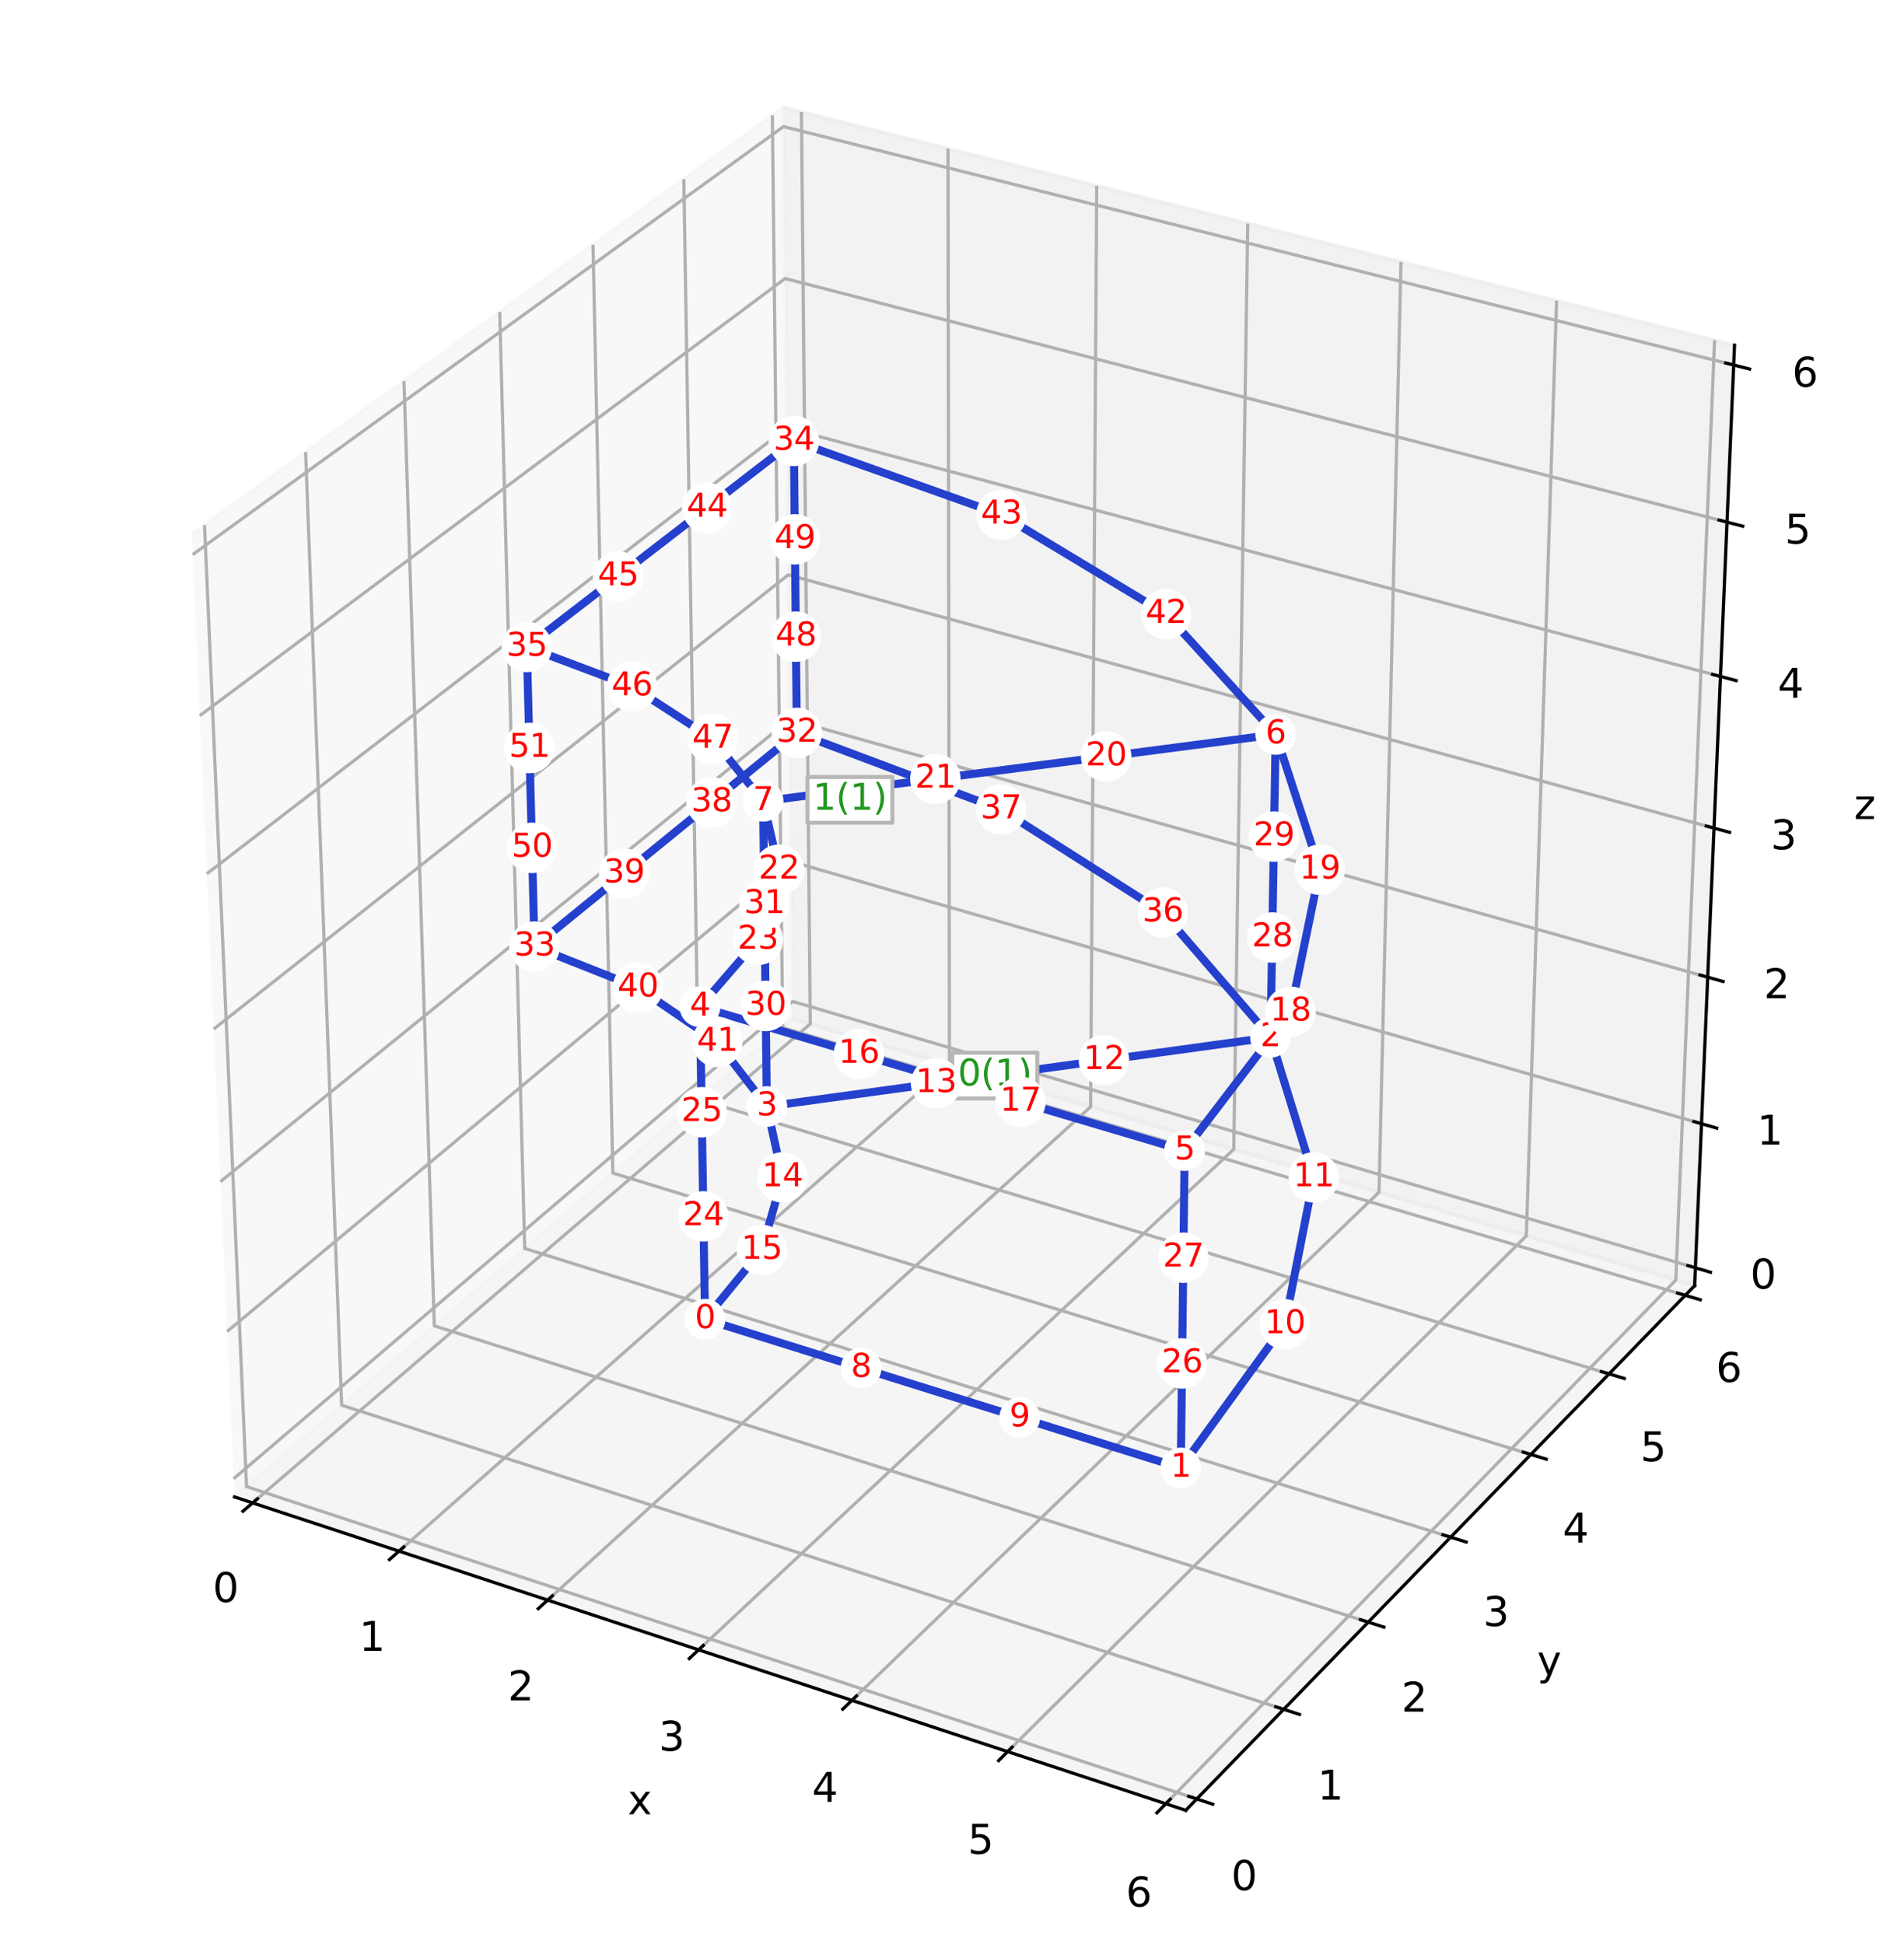 <?xml version="1.0" encoding="utf-8" standalone="no"?>
<!DOCTYPE svg PUBLIC "-//W3C//DTD SVG 1.1//EN"
  "http://www.w3.org/Graphics/SVG/1.1/DTD/svg11.dtd">
<svg xmlns:xlink="http://www.w3.org/1999/xlink" width="474.68pt" height="484.681pt" viewBox="0 0 474.68 484.681" xmlns="http://www.w3.org/2000/svg" version="1.1">
 <defs>
  <style type="text/css">*{stroke-linejoin: round; stroke-linecap: butt}</style>
 </defs>
 <g id="figure_1">
  <g id="patch_1">
   <path d="M 0 484.681 
L 474.68 484.681 
L 474.68 0 
L 0 0 
z
" style="fill: #ffffff"/>
  </g>
  <g id="patch_2">
   <path d="M 7.2 467.474 
L 467.474 467.474 
L 467.474 7.2 
L 7.2 7.2 
z
" style="fill: #ffffff"/>
  </g>
  <g id="pane3d_1">
   <g id="patch_3">
    <path d="M 58.453 373.267 
L 197.705 254.043 
L 195.273 26.779 
L 47.791 133.234 
" style="fill: #f2f2f2; opacity: 0.5; stroke: #f2f2f2; stroke-linejoin: miter"/>
   </g>
  </g>
  <g id="pane3d_2">
   <g id="patch_4">
    <path d="M 197.705 254.043 
L 422.482 320.58 
L 432.426 86.075 
L 195.273 26.779 
" style="fill: #e6e6e6; opacity: 0.5; stroke: #e6e6e6; stroke-linejoin: miter"/>
   </g>
  </g>
  <g id="pane3d_3">
   <g id="patch_5">
    <path d="M 58.453 373.267 
L 295.611 451.411 
L 422.482 320.58 
L 197.705 254.043 
" style="fill: #ececec; opacity: 0.5; stroke: #ececec; stroke-linejoin: miter"/>
   </g>
  </g>
  <g id="axis3d_1">
   <g id="line2d_1">
    <path d="M 58.453 373.267 
L 295.611 451.411 
" style="fill: none; stroke: #000000; stroke-width: 0.8; stroke-linecap: square"/>
   </g>
   <g id="text_1">
    <!-- x -->
    <g transform="translate(156.491 452.391)scale(0.1 -0.1)">
     <defs>
      <path id="DejaVuSans-78" d="M 3513 3500 
L 2247 1797 
L 3578 0 
L 2900 0 
L 1881 1375 
L 863 0 
L 184 0 
L 1544 1831 
L 300 3500 
L 978 3500 
L 1906 2253 
L 2834 3500 
L 3513 3500 
z
" transform="scale(0.016)"/>
     </defs>
     <use xlink:href="#DejaVuSans-78"/>
    </g>
   </g>
   <g id="Line3DCollection_1">
    <path d="M 62.977 374.758 
L 202.008 255.317 
L 199.803 27.911 
" style="fill: none; stroke: #b0b0b0; stroke-width: 0.8"/>
    <path d="M 99.476 386.784 
L 236.706 265.588 
L 236.34 37.047 
" style="fill: none; stroke: #b0b0b0; stroke-width: 0.8"/>
    <path d="M 136.536 398.995 
L 271.896 276.005 
L 273.423 46.319 
" style="fill: none; stroke: #b0b0b0; stroke-width: 0.8"/>
    <path d="M 174.168 411.395 
L 307.588 286.57 
L 311.063 55.73 
" style="fill: none; stroke: #b0b0b0; stroke-width: 0.8"/>
    <path d="M 212.386 423.988 
L 343.793 297.287 
L 349.274 65.285 
" style="fill: none; stroke: #b0b0b0; stroke-width: 0.8"/>
    <path d="M 251.205 436.779 
L 380.522 308.159 
L 388.068 74.984 
" style="fill: none; stroke: #b0b0b0; stroke-width: 0.8"/>
    <path d="M 290.637 449.772 
L 417.786 319.19 
L 427.459 84.834 
" style="fill: none; stroke: #b0b0b0; stroke-width: 0.8"/>
   </g>
   <g id="xtick_1">
    <g id="line2d_2">
     <path d="M 64.179 373.725 
L 60.567 376.828 
" style="fill: none; stroke: #000000; stroke-width: 0.8; stroke-linecap: square"/>
    </g>
    <g id="text_2">
     <!-- 0 -->
     <g transform="translate(53.044 399.471)scale(0.1 -0.1)">
      <defs>
       <path id="DejaVuSans-30" d="M 2034 4250 
Q 1547 4250 1301 3770 
Q 1056 3291 1056 2328 
Q 1056 1369 1301 889 
Q 1547 409 2034 409 
Q 2525 409 2770 889 
Q 3016 1369 3016 2328 
Q 3016 3291 2770 3770 
Q 2525 4250 2034 4250 
z
M 2034 4750 
Q 2819 4750 3233 4129 
Q 3647 3509 3647 2328 
Q 3647 1150 3233 529 
Q 2819 -91 2034 -91 
Q 1250 -91 836 529 
Q 422 1150 422 2328 
Q 422 3509 836 4129 
Q 1250 4750 2034 4750 
z
" transform="scale(0.016)"/>
      </defs>
      <use xlink:href="#DejaVuSans-30"/>
     </g>
    </g>
   </g>
   <g id="xtick_2">
    <g id="line2d_3">
     <path d="M 100.664 385.736 
L 97.097 388.886 
" style="fill: none; stroke: #000000; stroke-width: 0.8; stroke-linecap: square"/>
    </g>
    <g id="text_3">
     <!-- 1 -->
     <g transform="translate(89.54 411.644)scale(0.1 -0.1)">
      <defs>
       <path id="DejaVuSans-31" d="M 794 531 
L 1825 531 
L 1825 4091 
L 703 3866 
L 703 4441 
L 1819 4666 
L 2450 4666 
L 2450 531 
L 3481 531 
L 3481 0 
L 794 0 
L 794 531 
z
" transform="scale(0.016)"/>
      </defs>
      <use xlink:href="#DejaVuSans-31"/>
     </g>
    </g>
   </g>
   <g id="xtick_3">
    <g id="line2d_4">
     <path d="M 137.708 397.93 
L 134.187 401.129 
" style="fill: none; stroke: #000000; stroke-width: 0.8; stroke-linecap: square"/>
    </g>
    <g id="text_4">
     <!-- 2 -->
     <g transform="translate(126.597 424.004)scale(0.1 -0.1)">
      <defs>
       <path id="DejaVuSans-32" d="M 1228 531 
L 3431 531 
L 3431 0 
L 469 0 
L 469 531 
Q 828 903 1448 1529 
Q 2069 2156 2228 2338 
Q 2531 2678 2651 2914 
Q 2772 3150 2772 3378 
Q 2772 3750 2511 3984 
Q 2250 4219 1831 4219 
Q 1534 4219 1204 4116 
Q 875 4013 500 3803 
L 500 4441 
Q 881 4594 1212 4672 
Q 1544 4750 1819 4750 
Q 2544 4750 2975 4387 
Q 3406 4025 3406 3419 
Q 3406 3131 3298 2873 
Q 3191 2616 2906 2266 
Q 2828 2175 2409 1742 
Q 1991 1309 1228 531 
z
" transform="scale(0.016)"/>
      </defs>
      <use xlink:href="#DejaVuSans-32"/>
     </g>
    </g>
   </g>
   <g id="xtick_4">
    <g id="line2d_5">
     <path d="M 175.324 410.314 
L 171.851 413.562 
" style="fill: none; stroke: #000000; stroke-width: 0.8; stroke-linecap: square"/>
    </g>
    <g id="text_5">
     <!-- 3 -->
     <g transform="translate(164.227 436.555)scale(0.1 -0.1)">
      <defs>
       <path id="DejaVuSans-33" d="M 2597 2516 
Q 3050 2419 3304 2112 
Q 3559 1806 3559 1356 
Q 3559 666 3084 287 
Q 2609 -91 1734 -91 
Q 1441 -91 1130 -33 
Q 819 25 488 141 
L 488 750 
Q 750 597 1062 519 
Q 1375 441 1716 441 
Q 2309 441 2620 675 
Q 2931 909 2931 1356 
Q 2931 1769 2642 2001 
Q 2353 2234 1838 2234 
L 1294 2234 
L 1294 2753 
L 1863 2753 
Q 2328 2753 2575 2939 
Q 2822 3125 2822 3475 
Q 2822 3834 2567 4026 
Q 2313 4219 1838 4219 
Q 1578 4219 1281 4162 
Q 984 4106 628 3988 
L 628 4550 
Q 988 4650 1302 4700 
Q 1616 4750 1894 4750 
Q 2613 4750 3031 4423 
Q 3450 4097 3450 3541 
Q 3450 3153 3228 2886 
Q 3006 2619 2597 2516 
z
" transform="scale(0.016)"/>
      </defs>
      <use xlink:href="#DejaVuSans-33"/>
     </g>
    </g>
   </g>
   <g id="xtick_5">
    <g id="line2d_6">
     <path d="M 213.525 422.89 
L 210.103 426.189 
" style="fill: none; stroke: #000000; stroke-width: 0.8; stroke-linecap: square"/>
    </g>
    <g id="text_6">
     <!-- 4 -->
     <g transform="translate(202.445 449.302)scale(0.1 -0.1)">
      <defs>
       <path id="DejaVuSans-34" d="M 2419 4116 
L 825 1625 
L 2419 1625 
L 2419 4116 
z
M 2253 4666 
L 3047 4666 
L 3047 1625 
L 3713 1625 
L 3713 1100 
L 3047 1100 
L 3047 0 
L 2419 0 
L 2419 1100 
L 313 1100 
L 313 1709 
L 2253 4666 
z
" transform="scale(0.016)"/>
      </defs>
      <use xlink:href="#DejaVuSans-34"/>
     </g>
    </g>
   </g>
   <g id="xtick_6">
    <g id="line2d_7">
     <path d="M 252.326 435.663 
L 248.957 439.015 
" style="fill: none; stroke: #000000; stroke-width: 0.8; stroke-linecap: square"/>
    </g>
    <g id="text_7">
     <!-- 5 -->
     <g transform="translate(241.263 462.249)scale(0.1 -0.1)">
      <defs>
       <path id="DejaVuSans-35" d="M 691 4666 
L 3169 4666 
L 3169 4134 
L 1269 4134 
L 1269 2991 
Q 1406 3038 1543 3061 
Q 1681 3084 1819 3084 
Q 2600 3084 3056 2656 
Q 3513 2228 3513 1497 
Q 3513 744 3044 326 
Q 2575 -91 1722 -91 
Q 1428 -91 1123 -41 
Q 819 9 494 109 
L 494 744 
Q 775 591 1075 516 
Q 1375 441 1709 441 
Q 2250 441 2565 725 
Q 2881 1009 2881 1497 
Q 2881 1984 2565 2268 
Q 2250 2553 1709 2553 
Q 1456 2553 1204 2497 
Q 953 2441 691 2322 
L 691 4666 
z
" transform="scale(0.016)"/>
      </defs>
      <use xlink:href="#DejaVuSans-35"/>
     </g>
    </g>
   </g>
   <g id="xtick_7">
    <g id="line2d_8">
     <path d="M 291.741 448.639 
L 288.426 452.043 
" style="fill: none; stroke: #000000; stroke-width: 0.8; stroke-linecap: square"/>
    </g>
    <g id="text_8">
     <!-- 6 -->
     <g transform="translate(280.696 475.402)scale(0.1 -0.1)">
      <defs>
       <path id="DejaVuSans-36" d="M 2113 2584 
Q 1688 2584 1439 2293 
Q 1191 2003 1191 1497 
Q 1191 994 1439 701 
Q 1688 409 2113 409 
Q 2538 409 2786 701 
Q 3034 994 3034 1497 
Q 3034 2003 2786 2293 
Q 2538 2584 2113 2584 
z
M 3366 4563 
L 3366 3988 
Q 3128 4100 2886 4159 
Q 2644 4219 2406 4219 
Q 1781 4219 1451 3797 
Q 1122 3375 1075 2522 
Q 1259 2794 1537 2939 
Q 1816 3084 2150 3084 
Q 2853 3084 3261 2657 
Q 3669 2231 3669 1497 
Q 3669 778 3244 343 
Q 2819 -91 2113 -91 
Q 1303 -91 875 529 
Q 447 1150 447 2328 
Q 447 3434 972 4092 
Q 1497 4750 2381 4750 
Q 2619 4750 2861 4703 
Q 3103 4656 3366 4563 
z
" transform="scale(0.016)"/>
      </defs>
      <use xlink:href="#DejaVuSans-36"/>
     </g>
    </g>
   </g>
  </g>
  <g id="axis3d_2">
   <g id="line2d_9">
    <path d="M 422.482 320.58 
L 295.611 451.411 
" style="fill: none; stroke: #000000; stroke-width: 0.8; stroke-linecap: square"/>
   </g>
   <g id="text_9">
    <!-- y -->
    <g transform="translate(383.217 417.667)scale(0.1 -0.1)">
     <defs>
      <path id="DejaVuSans-79" d="M 2059 -325 
Q 1816 -950 1584 -1140 
Q 1353 -1331 966 -1331 
L 506 -1331 
L 506 -850 
L 844 -850 
Q 1081 -850 1212 -737 
Q 1344 -625 1503 -206 
L 1606 56 
L 191 3500 
L 800 3500 
L 1894 763 
L 2988 3500 
L 3597 3500 
L 2059 -325 
z
" transform="scale(0.016)"/>
     </defs>
     <use xlink:href="#DejaVuSans-79"/>
    </g>
   </g>
   <g id="Line3DCollection_2">
    <path d="M 50.99 130.925 
L 61.461 370.692 
L 298.361 448.574 
" style="fill: none; stroke: #b0b0b0; stroke-width: 0.8"/>
    <path d="M 76.19 112.735 
L 85.173 350.39 
L 320.029 426.23 
" style="fill: none; stroke: #b0b0b0; stroke-width: 0.8"/>
    <path d="M 100.713 95.034 
L 108.283 330.604 
L 341.119 404.482 
" style="fill: none; stroke: #b0b0b0; stroke-width: 0.8"/>
    <path d="M 124.586 77.802 
L 130.811 311.316 
L 361.654 383.306 
" style="fill: none; stroke: #b0b0b0; stroke-width: 0.8"/>
    <path d="M 147.835 61.021 
L 152.781 292.506 
L 381.656 362.68 
" style="fill: none; stroke: #b0b0b0; stroke-width: 0.8"/>
    <path d="M 170.483 44.673 
L 174.213 274.156 
L 401.146 342.582 
" style="fill: none; stroke: #b0b0b0; stroke-width: 0.8"/>
    <path d="M 192.554 28.742 
L 195.126 256.251 
L 420.142 322.994 
" style="fill: none; stroke: #b0b0b0; stroke-width: 0.8"/>
   </g>
   <g id="xtick_8">
    <g id="line2d_10">
     <path d="M 296.373 447.921 
L 302.342 449.883 
" style="fill: none; stroke: #000000; stroke-width: 0.8; stroke-linecap: square"/>
    </g>
    <g id="text_10">
     <!-- 0 -->
     <g transform="translate(306.951 471.289)scale(0.1 -0.1)">
      <use xlink:href="#DejaVuSans-30"/>
     </g>
    </g>
   </g>
   <g id="xtick_9">
    <g id="line2d_11">
     <path d="M 318.059 425.594 
L 323.973 427.504 
" style="fill: none; stroke: #000000; stroke-width: 0.8; stroke-linecap: square"/>
    </g>
    <g id="text_11">
     <!-- 1 -->
     <g transform="translate(328.452 448.749)scale(0.1 -0.1)">
      <use xlink:href="#DejaVuSans-31"/>
     </g>
    </g>
   </g>
   <g id="xtick_10">
    <g id="line2d_12">
     <path d="M 339.167 403.863 
L 345.026 405.722 
" style="fill: none; stroke: #000000; stroke-width: 0.8; stroke-linecap: square"/>
    </g>
    <g id="text_12">
     <!-- 2 -->
     <g transform="translate(349.38 426.81)scale(0.1 -0.1)">
      <use xlink:href="#DejaVuSans-32"/>
     </g>
    </g>
   </g>
   <g id="xtick_11">
    <g id="line2d_13">
     <path d="M 359.721 382.703 
L 365.526 384.514 
" style="fill: none; stroke: #000000; stroke-width: 0.8; stroke-linecap: square"/>
    </g>
    <g id="text_13">
     <!-- 3 -->
     <g transform="translate(369.758 405.447)scale(0.1 -0.1)">
      <use xlink:href="#DejaVuSans-33"/>
     </g>
    </g>
   </g>
   <g id="xtick_12">
    <g id="line2d_14">
     <path d="M 379.74 362.092 
L 385.493 363.856 
" style="fill: none; stroke: #000000; stroke-width: 0.8; stroke-linecap: square"/>
    </g>
    <g id="text_14">
     <!-- 4 -->
     <g transform="translate(389.607 384.639)scale(0.1 -0.1)">
      <use xlink:href="#DejaVuSans-34"/>
     </g>
    </g>
   </g>
   <g id="xtick_13">
    <g id="line2d_15">
     <path d="M 399.247 342.01 
L 404.947 343.729 
" style="fill: none; stroke: #000000; stroke-width: 0.8; stroke-linecap: square"/>
    </g>
    <g id="text_15">
     <!-- 5 -->
     <g transform="translate(408.947 364.365)scale(0.1 -0.1)">
      <use xlink:href="#DejaVuSans-35"/>
     </g>
    </g>
   </g>
   <g id="xtick_14">
    <g id="line2d_16">
     <path d="M 418.26 322.435 
L 423.909 324.111 
" style="fill: none; stroke: #000000; stroke-width: 0.8; stroke-linecap: square"/>
    </g>
    <g id="text_16">
     <!-- 6 -->
     <g transform="translate(427.797 344.603)scale(0.1 -0.1)">
      <use xlink:href="#DejaVuSans-36"/>
     </g>
    </g>
   </g>
  </g>
  <g id="axis3d_3">
   <g id="line2d_17">
    <path d="M 422.482 320.58 
L 432.426 86.075 
" style="fill: none; stroke: #000000; stroke-width: 0.8; stroke-linecap: square"/>
   </g>
   <g id="text_17">
    <!-- z -->
    <g transform="translate(462.232 204.228)scale(0.1 -0.1)">
     <defs>
      <path id="DejaVuSans-7a" d="M 353 3500 
L 3084 3500 
L 3084 2975 
L 922 459 
L 3084 459 
L 3084 0 
L 275 0 
L 275 525 
L 2438 3041 
L 353 3041 
L 353 3500 
z
" transform="scale(0.016)"/>
     </defs>
     <use xlink:href="#DejaVuSans-7a"/>
    </g>
   </g>
   <g id="Line3DCollection_3">
    <path d="M 422.671 316.132 
L 197.658 249.722 
L 58.251 368.723 
" style="fill: none; stroke: #b0b0b0; stroke-width: 0.8"/>
    <path d="M 424.194 280.209 
L 197.285 214.84 
L 56.621 332.01 
" style="fill: none; stroke: #b0b0b0; stroke-width: 0.8"/>
    <path d="M 425.744 243.669 
L 196.906 179.386 
L 54.961 294.645 
" style="fill: none; stroke: #b0b0b0; stroke-width: 0.8"/>
    <path d="M 427.32 206.498 
L 196.52 143.346 
L 53.271 256.61 
" style="fill: none; stroke: #b0b0b0; stroke-width: 0.8"/>
    <path d="M 428.923 168.677 
L 196.128 106.705 
L 51.551 217.888 
" style="fill: none; stroke: #b0b0b0; stroke-width: 0.8"/>
    <path d="M 430.555 130.191 
L 195.73 69.448 
L 49.8 178.46 
" style="fill: none; stroke: #b0b0b0; stroke-width: 0.8"/>
    <path d="M 432.216 91.021 
L 195.325 31.56 
L 48.016 138.305 
" style="fill: none; stroke: #b0b0b0; stroke-width: 0.8"/>
   </g>
   <g id="xtick_15">
    <g id="line2d_18">
     <path d="M 420.789 315.577 
L 426.438 317.244 
" style="fill: none; stroke: #000000; stroke-width: 0.8; stroke-linecap: square"/>
    </g>
    <g id="text_18">
     <!-- 0 -->
     <g transform="translate(436.36 321.296)scale(0.1 -0.1)">
      <use xlink:href="#DejaVuSans-30"/>
     </g>
    </g>
   </g>
   <g id="xtick_16">
    <g id="line2d_19">
     <path d="M 422.296 279.662 
L 427.995 281.304 
" style="fill: none; stroke: #000000; stroke-width: 0.8; stroke-linecap: square"/>
    </g>
    <g id="text_19">
     <!-- 1 -->
     <g transform="translate(438.024 285.41)scale(0.1 -0.1)">
      <use xlink:href="#DejaVuSans-31"/>
     </g>
    </g>
   </g>
   <g id="xtick_17">
    <g id="line2d_20">
     <path d="M 423.829 243.131 
L 429.578 244.746 
" style="fill: none; stroke: #000000; stroke-width: 0.8; stroke-linecap: square"/>
    </g>
    <g id="text_20">
     <!-- 2 -->
     <g transform="translate(439.717 248.909)scale(0.1 -0.1)">
      <use xlink:href="#DejaVuSans-32"/>
     </g>
    </g>
   </g>
   <g id="xtick_18">
    <g id="line2d_21">
     <path d="M 425.387 205.969 
L 431.188 207.556 
" style="fill: none; stroke: #000000; stroke-width: 0.8; stroke-linecap: square"/>
    </g>
    <g id="text_21">
     <!-- 3 -->
     <g transform="translate(441.438 211.778)scale(0.1 -0.1)">
      <use xlink:href="#DejaVuSans-33"/>
     </g>
    </g>
   </g>
   <g id="xtick_19">
    <g id="line2d_22">
     <path d="M 426.974 168.158 
L 432.827 169.716 
" style="fill: none; stroke: #000000; stroke-width: 0.8; stroke-linecap: square"/>
    </g>
    <g id="text_22">
     <!-- 4 -->
     <g transform="translate(443.19 174)scale(0.1 -0.1)">
      <use xlink:href="#DejaVuSans-34"/>
     </g>
    </g>
   </g>
   <g id="xtick_20">
    <g id="line2d_23">
     <path d="M 428.588 129.682 
L 434.494 131.21 
" style="fill: none; stroke: #000000; stroke-width: 0.8; stroke-linecap: square"/>
    </g>
    <g id="text_23">
     <!-- 5 -->
     <g transform="translate(444.973 135.558)scale(0.1 -0.1)">
      <use xlink:href="#DejaVuSans-35"/>
     </g>
    </g>
   </g>
   <g id="xtick_21">
    <g id="line2d_24">
     <path d="M 430.231 90.522 
L 436.192 92.019 
" style="fill: none; stroke: #000000; stroke-width: 0.8; stroke-linecap: square"/>
    </g>
    <g id="text_24">
     <!-- 6 -->
     <g transform="translate(446.787 96.434)scale(0.1 -0.1)">
      <use xlink:href="#DejaVuSans-36"/>
     </g>
    </g>
   </g>
  </g>
  <g id="axes_1">
   <g id="line2d_25">
    <path d="M 294.379 366.033 
L 320.331 330.235 
L 327.524 293.59 
L 316.752 258.654 
" clip-path="url(#p389f39b03d)" style="fill: none; stroke: #2440cd; stroke-width: 2; stroke-linecap: square"/>
   </g>
   <g id="line2d_26">
    <path d="M 295.342 286.908 
L 295.017 313.614 
L 294.696 339.987 
L 294.379 366.033 
" clip-path="url(#p389f39b03d)" style="fill: none; stroke: #2440cd; stroke-width: 2; stroke-linecap: square"/>
   </g>
   <g id="line2d_27">
    <path d="M 198.663 182.751 
L 177.406 200.071 
L 155.611 217.83 
L 133.259 236.043 
" clip-path="url(#p389f39b03d)" style="fill: none; stroke: #2440cd; stroke-width: 2; stroke-linecap: square"/>
   </g>
   <g id="line2d_28">
    <path d="M 133.259 236.043 
L 132.628 211.42 
L 131.99 186.514 
L 131.344 161.32 
" clip-path="url(#p389f39b03d)" style="fill: none; stroke: #2440cd; stroke-width: 2; stroke-linecap: square"/>
   </g>
   <g id="line2d_29">
    <path d="M 316.752 258.654 
L 289.899 227.532 
L 249.549 201.845 
L 198.663 182.751 
" clip-path="url(#p389f39b03d)" style="fill: none; stroke: #2440cd; stroke-width: 2; stroke-linecap: square"/>
   </g>
   <g id="line2d_30">
    <path d="M 131.344 161.32 
L 154.104 143.755 
L 176.287 126.636 
L 197.913 109.946 
" clip-path="url(#p389f39b03d)" style="fill: none; stroke: #2440cd; stroke-width: 2; stroke-linecap: square"/>
   </g>
   <g id="line2d_31">
    <path d="M 316.752 258.654 
L 275.224 264.363 
L 233.372 270.117 
L 191.19 275.916 
" clip-path="url(#p389f39b03d)" style="fill: none; stroke: #2440cd; stroke-width: 2; stroke-linecap: square"/>
   </g>
   <g id="line2d_32">
    <path d="M 318.043 183.137 
L 317.607 208.603 
L 317.177 233.774 
L 316.752 258.654 
" clip-path="url(#p389f39b03d)" style="fill: none; stroke: #2440cd; stroke-width: 2; stroke-linecap: square"/>
   </g>
   <g id="line2d_33">
    <path d="M 197.913 109.946 
L 198.166 134.483 
L 198.416 158.75 
L 198.663 182.751 
" clip-path="url(#p389f39b03d)" style="fill: none; stroke: #2440cd; stroke-width: 2; stroke-linecap: square"/>
   </g>
   <g id="line2d_34">
    <path d="M 318.043 183.137 
L 275.785 188.647 
L 233.191 194.202 
L 190.255 199.801 
" clip-path="url(#p389f39b03d)" style="fill: none; stroke: #2440cd; stroke-width: 2; stroke-linecap: square"/>
   </g>
   <g id="line2d_35">
    <path d="M 191.19 275.916 
L 195.078 293.59 
L 189.925 311.692 
L 175.771 328.957 
" clip-path="url(#p389f39b03d)" style="fill: none; stroke: #2440cd; stroke-width: 2; stroke-linecap: square"/>
   </g>
   <g id="line2d_36">
    <path d="M 175.771 328.957 
L 214.68 341.12 
L 254.211 353.477 
L 294.379 366.033 
" clip-path="url(#p389f39b03d)" style="fill: none; stroke: #2440cd; stroke-width: 2; stroke-linecap: square"/>
   </g>
   <g id="line2d_37">
    <path d="M 191.19 275.916 
L 190.882 250.843 
L 190.571 225.473 
L 190.255 199.801 
" clip-path="url(#p389f39b03d)" style="fill: none; stroke: #2440cd; stroke-width: 2; stroke-linecap: square"/>
   </g>
   <g id="line2d_38">
    <path d="M 295.342 286.908 
L 321.752 252.283 
L 329.041 216.87 
L 318.043 183.137 
" clip-path="url(#p389f39b03d)" style="fill: none; stroke: #2440cd; stroke-width: 2; stroke-linecap: square"/>
   </g>
   <g id="line2d_39">
    <path d="M 318.043 183.137 
L 290.699 153.111 
L 249.65 128.346 
L 197.913 109.946 
" clip-path="url(#p389f39b03d)" style="fill: none; stroke: #2440cd; stroke-width: 2; stroke-linecap: square"/>
   </g>
   <g id="line2d_40">
    <path d="M 175.771 328.957 
L 175.358 303.304 
L 174.94 277.335 
L 174.517 251.047 
" clip-path="url(#p389f39b03d)" style="fill: none; stroke: #2440cd; stroke-width: 2; stroke-linecap: square"/>
   </g>
   <g id="line2d_41">
    <path d="M 131.344 161.32 
L 157.563 171.186 
L 177.683 184.26 
L 190.255 199.801 
" clip-path="url(#p389f39b03d)" style="fill: none; stroke: #2440cd; stroke-width: 2; stroke-linecap: square"/>
   </g>
   <g id="line2d_42">
    <path d="M 133.259 236.043 
L 159.041 246.27 
L 178.826 259.817 
L 191.19 275.916 
" clip-path="url(#p389f39b03d)" style="fill: none; stroke: #2440cd; stroke-width: 2; stroke-linecap: square"/>
   </g>
   <g id="line2d_43">
    <path d="M 174.517 251.047 
L 214.142 262.808 
L 254.411 274.76 
L 295.342 286.908 
" clip-path="url(#p389f39b03d)" style="fill: none; stroke: #2440cd; stroke-width: 2; stroke-linecap: square"/>
   </g>
   <g id="line2d_44">
    <path d="M 190.255 199.801 
L 194.202 216.87 
L 188.945 234.358 
L 174.517 251.047 
" clip-path="url(#p389f39b03d)" style="fill: none; stroke: #2440cd; stroke-width: 2; stroke-linecap: square"/>
   </g>
   <g id="text_25">
    <g id="patch_6">
     <path d="M 237.425 273.903 
L 258.6 273.903 
L 258.6 262.493 
L 237.425 262.493 
z
" style="fill: #ffffff; stroke: #b7b7b7; stroke-linejoin: miter"/>
    </g>
    <!-- 0(1) -->
    <g style="fill: #22971f" transform="translate(238.775 270.682)scale(0.09 -0.09)">
     <defs>
      <path id="DejaVuSans-28" d="M 1984 4856 
Q 1566 4138 1362 3434 
Q 1159 2731 1159 2009 
Q 1159 1288 1364 580 
Q 1569 -128 1984 -844 
L 1484 -844 
Q 1016 -109 783 600 
Q 550 1309 550 2009 
Q 550 2706 781 3412 
Q 1013 4119 1484 4856 
L 1984 4856 
z
" transform="scale(0.016)"/>
      <path id="DejaVuSans-29" d="M 513 4856 
L 1013 4856 
Q 1481 4119 1714 3412 
Q 1947 2706 1947 2009 
Q 1947 1309 1714 600 
Q 1481 -109 1013 -844 
L 513 -844 
Q 928 -128 1133 580 
Q 1338 1288 1338 2009 
Q 1338 2731 1133 3434 
Q 928 4138 513 4856 
z
" transform="scale(0.016)"/>
     </defs>
     <use xlink:href="#DejaVuSans-30"/>
     <use xlink:href="#DejaVuSans-28" x="63.623"/>
     <use xlink:href="#DejaVuSans-31" x="102.637"/>
     <use xlink:href="#DejaVuSans-29" x="166.26"/>
    </g>
   </g>
   <g id="text_26">
    <g id="patch_7">
     <path d="M 201.297 205.146 
L 222.473 205.146 
L 222.473 193.735 
L 201.297 193.735 
z
" style="fill: #ffffff; stroke: #b7b7b7; stroke-linejoin: miter"/>
    </g>
    <!-- 1(1) -->
    <g style="fill: #22971f" transform="translate(202.647 201.924)scale(0.09 -0.09)">
     <use xlink:href="#DejaVuSans-31"/>
     <use xlink:href="#DejaVuSans-28" x="63.623"/>
     <use xlink:href="#DejaVuSans-31" x="102.637"/>
     <use xlink:href="#DejaVuSans-29" x="166.26"/>
    </g>
   </g>
   <g id="text_27">
    <g id="patch_8">
     <path d="M 175.771 334.028 
C 177.116 334.028 178.406 333.494 179.357 332.543 
C 180.308 331.592 180.843 330.302 180.843 328.957 
C 180.843 327.612 180.308 326.322 179.357 325.371 
C 178.406 324.42 177.116 323.886 175.771 323.886 
C 174.426 323.886 173.136 324.42 172.185 325.371 
C 171.234 326.322 170.7 327.612 170.7 328.957 
C 170.7 330.302 171.234 331.592 172.185 332.543 
C 173.136 333.494 174.426 334.028 175.771 334.028 
z
" style="fill: #ffffff"/>
    </g>
    <!-- 0 -->
    <g style="fill: #ff0000" transform="translate(173.226 331.165)scale(0.08 -0.08)">
     <use xlink:href="#DejaVuSans-30"/>
    </g>
   </g>
   <g id="text_28">
    <g id="patch_9">
     <path d="M 294.379 371.105 
C 295.723 371.105 297.014 370.57 297.965 369.619 
C 298.915 368.668 299.45 367.378 299.45 366.033 
C 299.45 364.688 298.915 363.398 297.965 362.447 
C 297.014 361.497 295.723 360.962 294.379 360.962 
C 293.034 360.962 291.744 361.497 290.793 362.447 
C 289.842 363.398 289.307 364.688 289.307 366.033 
C 289.307 367.378 289.842 368.668 290.793 369.619 
C 291.744 370.57 293.034 371.105 294.379 371.105 
z
" style="fill: #ffffff"/>
    </g>
    <!-- 1 -->
    <g style="fill: #ff0000" transform="translate(291.834 368.241)scale(0.08 -0.08)">
     <use xlink:href="#DejaVuSans-31"/>
    </g>
   </g>
   <g id="text_29">
    <g id="patch_10">
     <path d="M 316.752 263.725 
C 318.097 263.725 319.387 263.19 320.338 262.239 
C 321.289 261.289 321.823 259.998 321.823 258.654 
C 321.823 257.309 321.289 256.019 320.338 255.068 
C 319.387 254.117 318.097 253.582 316.752 253.582 
C 315.407 253.582 314.117 254.117 313.166 255.068 
C 312.215 256.019 311.68 257.309 311.68 258.654 
C 311.68 259.998 312.215 261.289 313.166 262.239 
C 314.117 263.19 315.407 263.725 316.752 263.725 
z
" style="fill: #ffffff"/>
    </g>
    <!-- 2 -->
    <g style="fill: #ff0000" transform="translate(314.207 260.861)scale(0.08 -0.08)">
     <use xlink:href="#DejaVuSans-32"/>
    </g>
   </g>
   <g id="text_30">
    <g id="patch_11">
     <path d="M 191.19 280.987 
C 192.535 280.987 193.825 280.453 194.776 279.502 
C 195.727 278.551 196.261 277.261 196.261 275.916 
C 196.261 274.571 195.727 273.281 194.776 272.33 
C 193.825 271.379 192.535 270.845 191.19 270.845 
C 189.845 270.845 188.555 271.379 187.604 272.33 
C 186.653 273.281 186.119 274.571 186.119 275.916 
C 186.119 277.261 186.653 278.551 187.604 279.502 
C 188.555 280.453 189.845 280.987 191.19 280.987 
z
" style="fill: #ffffff"/>
    </g>
    <!-- 3 -->
    <g style="fill: #ff0000" transform="translate(188.645 278.123)scale(0.08 -0.08)">
     <use xlink:href="#DejaVuSans-33"/>
    </g>
   </g>
   <g id="text_31">
    <g id="patch_12">
     <path d="M 174.517 256.118 
C 175.862 256.118 177.152 255.584 178.103 254.633 
C 179.054 253.682 179.589 252.392 179.589 251.047 
C 179.589 249.702 179.054 248.412 178.103 247.461 
C 177.152 246.51 175.862 245.976 174.517 245.976 
C 173.172 245.976 171.882 246.51 170.931 247.461 
C 169.98 248.412 169.446 249.702 169.446 251.047 
C 169.446 252.392 169.98 253.682 170.931 254.633 
C 171.882 255.584 173.172 256.118 174.517 256.118 
z
" style="fill: #ffffff"/>
    </g>
    <!-- 4 -->
    <g style="fill: #ff0000" transform="translate(171.972 253.255)scale(0.08 -0.08)">
     <use xlink:href="#DejaVuSans-34"/>
    </g>
   </g>
   <g id="text_32">
    <g id="patch_13">
     <path d="M 295.342 291.979 
C 296.687 291.979 297.977 291.445 298.928 290.494 
C 299.879 289.543 300.413 288.253 300.413 286.908 
C 300.413 285.563 299.879 284.273 298.928 283.322 
C 297.977 282.371 296.687 281.836 295.342 281.836 
C 293.997 281.836 292.707 282.371 291.756 283.322 
C 290.805 284.273 290.271 285.563 290.271 286.908 
C 290.271 288.253 290.805 289.543 291.756 290.494 
C 292.707 291.445 293.997 291.979 295.342 291.979 
z
" style="fill: #ffffff"/>
    </g>
    <!-- 5 -->
    <g style="fill: #ff0000" transform="translate(292.797 289.115)scale(0.08 -0.08)">
     <use xlink:href="#DejaVuSans-35"/>
    </g>
   </g>
   <g id="text_33">
    <g id="patch_14">
     <path d="M 318.043 188.208 
C 319.388 188.208 320.678 187.673 321.629 186.722 
C 322.58 185.771 323.114 184.481 323.114 183.137 
C 323.114 181.792 322.58 180.502 321.629 179.551 
C 320.678 178.6 319.388 178.065 318.043 178.065 
C 316.698 178.065 315.408 178.6 314.457 179.551 
C 313.506 180.502 312.971 181.792 312.971 183.137 
C 312.971 184.481 313.506 185.771 314.457 186.722 
C 315.408 187.673 316.698 188.208 318.043 188.208 
z
" style="fill: #ffffff"/>
    </g>
    <!-- 6 -->
    <g style="fill: #ff0000" transform="translate(315.498 185.344)scale(0.08 -0.08)">
     <use xlink:href="#DejaVuSans-36"/>
    </g>
   </g>
   <g id="text_34">
    <g id="patch_15">
     <path d="M 190.255 204.872 
C 191.6 204.872 192.89 204.338 193.841 203.387 
C 194.792 202.436 195.327 201.146 195.327 199.801 
C 195.327 198.456 194.792 197.166 193.841 196.215 
C 192.89 195.264 191.6 194.729 190.255 194.729 
C 188.911 194.729 187.62 195.264 186.67 196.215 
C 185.719 197.166 185.184 198.456 185.184 199.801 
C 185.184 201.146 185.719 202.436 186.67 203.387 
C 187.62 204.338 188.911 204.872 190.255 204.872 
z
" style="fill: #ffffff"/>
    </g>
    <!-- 7 -->
    <g style="fill: #ff0000" transform="translate(187.71 202.008)scale(0.08 -0.08)">
     <defs>
      <path id="DejaVuSans-37" d="M 525 4666 
L 3525 4666 
L 3525 4397 
L 1831 0 
L 1172 0 
L 2766 4134 
L 525 4134 
L 525 4666 
z
" transform="scale(0.016)"/>
     </defs>
     <use xlink:href="#DejaVuSans-37"/>
    </g>
   </g>
   <g id="text_35">
    <g id="patch_16">
     <path d="M 214.68 346.191 
C 216.025 346.191 217.315 345.657 218.266 344.706 
C 219.217 343.755 219.751 342.465 219.751 341.12 
C 219.751 339.775 219.217 338.485 218.266 337.534 
C 217.315 336.583 216.025 336.049 214.68 336.049 
C 213.335 336.049 212.045 336.583 211.094 337.534 
C 210.143 338.485 209.609 339.775 209.609 341.12 
C 209.609 342.465 210.143 343.755 211.094 344.706 
C 212.045 345.657 213.335 346.191 214.68 346.191 
z
" style="fill: #ffffff"/>
    </g>
    <!-- 8 -->
    <g style="fill: #ff0000" transform="translate(212.135 343.327)scale(0.08 -0.08)">
     <defs>
      <path id="DejaVuSans-38" d="M 2034 2216 
Q 1584 2216 1326 1975 
Q 1069 1734 1069 1313 
Q 1069 891 1326 650 
Q 1584 409 2034 409 
Q 2484 409 2743 651 
Q 3003 894 3003 1313 
Q 3003 1734 2745 1975 
Q 2488 2216 2034 2216 
z
M 1403 2484 
Q 997 2584 770 2862 
Q 544 3141 544 3541 
Q 544 4100 942 4425 
Q 1341 4750 2034 4750 
Q 2731 4750 3128 4425 
Q 3525 4100 3525 3541 
Q 3525 3141 3298 2862 
Q 3072 2584 2669 2484 
Q 3125 2378 3379 2068 
Q 3634 1759 3634 1313 
Q 3634 634 3220 271 
Q 2806 -91 2034 -91 
Q 1263 -91 848 271 
Q 434 634 434 1313 
Q 434 1759 690 2068 
Q 947 2378 1403 2484 
z
M 1172 3481 
Q 1172 3119 1398 2916 
Q 1625 2713 2034 2713 
Q 2441 2713 2670 2916 
Q 2900 3119 2900 3481 
Q 2900 3844 2670 4047 
Q 2441 4250 2034 4250 
Q 1625 4250 1398 4047 
Q 1172 3844 1172 3481 
z
" transform="scale(0.016)"/>
     </defs>
     <use xlink:href="#DejaVuSans-38"/>
    </g>
   </g>
   <g id="text_36">
    <g id="patch_17">
     <path d="M 254.211 358.548 
C 255.556 358.548 256.846 358.014 257.797 357.063 
C 258.748 356.112 259.282 354.822 259.282 353.477 
C 259.282 352.132 258.748 350.842 257.797 349.891 
C 256.846 348.94 255.556 348.406 254.211 348.406 
C 252.866 348.406 251.576 348.94 250.625 349.891 
C 249.674 350.842 249.14 352.132 249.14 353.477 
C 249.14 354.822 249.674 356.112 250.625 357.063 
C 251.576 358.014 252.866 358.548 254.211 358.548 
z
" style="fill: #ffffff"/>
    </g>
    <!-- 9 -->
    <g style="fill: #ff0000" transform="translate(251.666 355.685)scale(0.08 -0.08)">
     <defs>
      <path id="DejaVuSans-39" d="M 703 97 
L 703 672 
Q 941 559 1184 500 
Q 1428 441 1663 441 
Q 2288 441 2617 861 
Q 2947 1281 2994 2138 
Q 2813 1869 2534 1725 
Q 2256 1581 1919 1581 
Q 1219 1581 811 2004 
Q 403 2428 403 3163 
Q 403 3881 828 4315 
Q 1253 4750 1959 4750 
Q 2769 4750 3195 4129 
Q 3622 3509 3622 2328 
Q 3622 1225 3098 567 
Q 2575 -91 1691 -91 
Q 1453 -91 1209 -44 
Q 966 3 703 97 
z
M 1959 2075 
Q 2384 2075 2632 2365 
Q 2881 2656 2881 3163 
Q 2881 3666 2632 3958 
Q 2384 4250 1959 4250 
Q 1534 4250 1286 3958 
Q 1038 3666 1038 3163 
Q 1038 2656 1286 2365 
Q 1534 2075 1959 2075 
z
" transform="scale(0.016)"/>
     </defs>
     <use xlink:href="#DejaVuSans-39"/>
    </g>
   </g>
   <g id="text_37">
    <g id="patch_18">
     <path d="M 320.331 336.525 
C 321.999 336.525 323.599 335.863 324.778 334.683 
C 325.958 333.503 326.621 331.903 326.621 330.235 
C 326.621 328.567 325.958 326.967 324.778 325.788 
C 323.599 324.608 321.999 323.945 320.331 323.945 
C 318.662 323.945 317.062 324.608 315.883 325.788 
C 314.703 326.967 314.041 328.567 314.041 330.235 
C 314.041 331.903 314.703 333.503 315.883 334.683 
C 317.062 335.863 318.662 336.525 320.331 336.525 
z
" style="fill: #ffffff"/>
    </g>
    <!-- 10 -->
    <g style="fill: #ff0000" transform="translate(315.241 332.443)scale(0.08 -0.08)">
     <use xlink:href="#DejaVuSans-31"/>
     <use xlink:href="#DejaVuSans-30" x="63.623"/>
    </g>
   </g>
   <g id="text_38">
    <g id="patch_19">
     <path d="M 327.524 299.88 
C 329.193 299.88 330.793 299.218 331.972 298.038 
C 333.152 296.858 333.814 295.258 333.814 293.59 
C 333.814 291.922 333.152 290.322 331.972 289.143 
C 330.793 287.963 329.193 287.3 327.524 287.3 
C 325.856 287.3 324.256 287.963 323.077 289.143 
C 321.897 290.322 321.234 291.922 321.234 293.59 
C 321.234 295.258 321.897 296.858 323.077 298.038 
C 324.256 299.218 325.856 299.88 327.524 299.88 
z
" style="fill: #ffffff"/>
    </g>
    <!-- 11 -->
    <g style="fill: #ff0000" transform="translate(322.434 295.798)scale(0.08 -0.08)">
     <use xlink:href="#DejaVuSans-31"/>
     <use xlink:href="#DejaVuSans-31" x="63.623"/>
    </g>
   </g>
   <g id="text_39">
    <g id="patch_20">
     <path d="M 275.224 270.653 
C 276.892 270.653 278.492 269.99 279.672 268.811 
C 280.852 267.631 281.514 266.031 281.514 264.363 
C 281.514 262.695 280.852 261.095 279.672 259.915 
C 278.492 258.736 276.892 258.073 275.224 258.073 
C 273.556 258.073 271.956 258.736 270.777 259.915 
C 269.597 261.095 268.934 262.695 268.934 264.363 
C 268.934 266.031 269.597 267.631 270.777 268.811 
C 271.956 269.99 273.556 270.653 275.224 270.653 
z
" style="fill: #ffffff"/>
    </g>
    <!-- 12 -->
    <g style="fill: #ff0000" transform="translate(270.134 266.57)scale(0.08 -0.08)">
     <use xlink:href="#DejaVuSans-31"/>
     <use xlink:href="#DejaVuSans-32" x="63.623"/>
    </g>
   </g>
   <g id="text_40">
    <g id="patch_21">
     <path d="M 233.372 276.407 
C 235.04 276.407 236.64 275.744 237.819 274.564 
C 238.999 273.385 239.662 271.785 239.662 270.117 
C 239.662 268.449 238.999 266.849 237.819 265.669 
C 236.64 264.49 235.04 263.827 233.372 263.827 
C 231.704 263.827 230.104 264.49 228.924 265.669 
C 227.744 266.849 227.082 268.449 227.082 270.117 
C 227.082 271.785 227.744 273.385 228.924 274.564 
C 230.104 275.744 231.704 276.407 233.372 276.407 
z
" style="fill: #ffffff"/>
    </g>
    <!-- 13 -->
    <g style="fill: #ff0000" transform="translate(228.282 272.324)scale(0.08 -0.08)">
     <use xlink:href="#DejaVuSans-31"/>
     <use xlink:href="#DejaVuSans-33" x="63.623"/>
    </g>
   </g>
   <g id="text_41">
    <g id="patch_22">
     <path d="M 195.078 299.88 
C 196.746 299.88 198.346 299.218 199.526 298.038 
C 200.705 296.858 201.368 295.258 201.368 293.59 
C 201.368 291.922 200.705 290.322 199.526 289.143 
C 198.346 287.963 196.746 287.3 195.078 287.3 
C 193.41 287.3 191.81 287.963 190.631 289.143 
C 189.451 290.322 188.788 291.922 188.788 293.59 
C 188.788 295.258 189.451 296.858 190.631 298.038 
C 191.81 299.218 193.41 299.88 195.078 299.88 
z
" style="fill: #ffffff"/>
    </g>
    <!-- 14 -->
    <g style="fill: #ff0000" transform="translate(189.988 295.798)scale(0.08 -0.08)">
     <use xlink:href="#DejaVuSans-31"/>
     <use xlink:href="#DejaVuSans-34" x="63.623"/>
    </g>
   </g>
   <g id="text_42">
    <g id="patch_23">
     <path d="M 189.925 317.982 
C 191.593 317.982 193.193 317.319 194.373 316.139 
C 195.553 314.96 196.215 313.36 196.215 311.692 
C 196.215 310.023 195.553 308.423 194.373 307.244 
C 193.193 306.064 191.593 305.402 189.925 305.402 
C 188.257 305.402 186.657 306.064 185.478 307.244 
C 184.298 308.423 183.635 310.023 183.635 311.692 
C 183.635 313.36 184.298 314.96 185.478 316.139 
C 186.657 317.319 188.257 317.982 189.925 317.982 
z
" style="fill: #ffffff"/>
    </g>
    <!-- 15 -->
    <g style="fill: #ff0000" transform="translate(184.835 313.899)scale(0.08 -0.08)">
     <use xlink:href="#DejaVuSans-31"/>
     <use xlink:href="#DejaVuSans-35" x="63.623"/>
    </g>
   </g>
   <g id="text_43">
    <g id="patch_24">
     <path d="M 214.142 269.098 
C 215.81 269.098 217.41 268.435 218.589 267.255 
C 219.769 266.076 220.432 264.476 220.432 262.808 
C 220.432 261.139 219.769 259.539 218.589 258.36 
C 217.41 257.18 215.81 256.518 214.142 256.518 
C 212.474 256.518 210.874 257.18 209.694 258.36 
C 208.514 259.539 207.852 261.139 207.852 262.808 
C 207.852 264.476 208.514 266.076 209.694 267.255 
C 210.874 268.435 212.474 269.098 214.142 269.098 
z
" style="fill: #ffffff"/>
    </g>
    <!-- 16 -->
    <g style="fill: #ff0000" transform="translate(209.052 265.015)scale(0.08 -0.08)">
     <use xlink:href="#DejaVuSans-31"/>
     <use xlink:href="#DejaVuSans-36" x="63.623"/>
    </g>
   </g>
   <g id="text_44">
    <g id="patch_25">
     <path d="M 254.411 281.05 
C 256.079 281.05 257.679 280.387 258.859 279.207 
C 260.039 278.028 260.701 276.428 260.701 274.76 
C 260.701 273.091 260.039 271.491 258.859 270.312 
C 257.679 269.132 256.079 268.47 254.411 268.47 
C 252.743 268.47 251.143 269.132 249.964 270.312 
C 248.784 271.491 248.121 273.091 248.121 274.76 
C 248.121 276.428 248.784 278.028 249.964 279.207 
C 251.143 280.387 252.743 281.05 254.411 281.05 
z
" style="fill: #ffffff"/>
    </g>
    <!-- 17 -->
    <g style="fill: #ff0000" transform="translate(249.321 276.967)scale(0.08 -0.08)">
     <use xlink:href="#DejaVuSans-31"/>
     <use xlink:href="#DejaVuSans-37" x="63.623"/>
    </g>
   </g>
   <g id="text_45">
    <g id="patch_26">
     <path d="M 321.752 258.573 
C 323.42 258.573 325.02 257.91 326.2 256.73 
C 327.379 255.551 328.042 253.951 328.042 252.283 
C 328.042 250.615 327.379 249.015 326.2 247.835 
C 325.02 246.656 323.42 245.993 321.752 245.993 
C 320.084 245.993 318.484 246.656 317.304 247.835 
C 316.125 249.015 315.462 250.615 315.462 252.283 
C 315.462 253.951 316.125 255.551 317.304 256.73 
C 318.484 257.91 320.084 258.573 321.752 258.573 
z
" style="fill: #ffffff"/>
    </g>
    <!-- 18 -->
    <g style="fill: #ff0000" transform="translate(316.662 254.49)scale(0.08 -0.08)">
     <use xlink:href="#DejaVuSans-31"/>
     <use xlink:href="#DejaVuSans-38" x="63.623"/>
    </g>
   </g>
   <g id="text_46">
    <g id="patch_27">
     <path d="M 329.041 223.16 
C 330.709 223.16 332.309 222.497 333.489 221.317 
C 334.669 220.138 335.331 218.538 335.331 216.87 
C 335.331 215.202 334.669 213.602 333.489 212.422 
C 332.309 211.242 330.709 210.58 329.041 210.58 
C 327.373 210.58 325.773 211.242 324.594 212.422 
C 323.414 213.602 322.751 215.202 322.751 216.87 
C 322.751 218.538 323.414 220.138 324.594 221.317 
C 325.773 222.497 327.373 223.16 329.041 223.16 
z
" style="fill: #ffffff"/>
    </g>
    <!-- 19 -->
    <g style="fill: #ff0000" transform="translate(323.951 219.077)scale(0.08 -0.08)">
     <use xlink:href="#DejaVuSans-31"/>
     <use xlink:href="#DejaVuSans-39" x="63.623"/>
    </g>
   </g>
   <g id="text_47">
    <g id="patch_28">
     <path d="M 275.785 194.937 
C 277.453 194.937 279.053 194.274 280.233 193.095 
C 281.412 191.915 282.075 190.315 282.075 188.647 
C 282.075 186.979 281.412 185.379 280.233 184.199 
C 279.053 183.02 277.453 182.357 275.785 182.357 
C 274.117 182.357 272.517 183.02 271.337 184.199 
C 270.158 185.379 269.495 186.979 269.495 188.647 
C 269.495 190.315 270.158 191.915 271.337 193.095 
C 272.517 194.274 274.117 194.937 275.785 194.937 
z
" style="fill: #ffffff"/>
    </g>
    <!-- 20 -->
    <g style="fill: #ff0000" transform="translate(270.695 190.855)scale(0.08 -0.08)">
     <use xlink:href="#DejaVuSans-32"/>
     <use xlink:href="#DejaVuSans-30" x="63.623"/>
    </g>
   </g>
   <g id="text_48">
    <g id="patch_29">
     <path d="M 233.191 200.492 
C 234.859 200.492 236.459 199.829 237.638 198.649 
C 238.818 197.47 239.481 195.87 239.481 194.202 
C 239.481 192.534 238.818 190.934 237.638 189.754 
C 236.459 188.574 234.859 187.912 233.191 187.912 
C 231.522 187.912 229.922 188.574 228.743 189.754 
C 227.563 190.934 226.901 192.534 226.901 194.202 
C 226.901 195.87 227.563 197.47 228.743 198.649 
C 229.922 199.829 231.522 200.492 233.191 200.492 
z
" style="fill: #ffffff"/>
    </g>
    <!-- 21 -->
    <g style="fill: #ff0000" transform="translate(228.101 196.409)scale(0.08 -0.08)">
     <use xlink:href="#DejaVuSans-32"/>
     <use xlink:href="#DejaVuSans-31" x="63.623"/>
    </g>
   </g>
   <g id="text_49">
    <g id="patch_30">
     <path d="M 194.202 223.16 
C 195.871 223.16 197.471 222.497 198.65 221.317 
C 199.83 220.138 200.492 218.538 200.492 216.87 
C 200.492 215.202 199.83 213.602 198.65 212.422 
C 197.471 211.242 195.871 210.58 194.202 210.58 
C 192.534 210.58 190.934 211.242 189.755 212.422 
C 188.575 213.602 187.912 215.202 187.912 216.87 
C 187.912 218.538 188.575 220.138 189.755 221.317 
C 190.934 222.497 192.534 223.16 194.202 223.16 
z
" style="fill: #ffffff"/>
    </g>
    <!-- 22 -->
    <g style="fill: #ff0000" transform="translate(189.112 219.077)scale(0.08 -0.08)">
     <use xlink:href="#DejaVuSans-32"/>
     <use xlink:href="#DejaVuSans-32" x="63.623"/>
    </g>
   </g>
   <g id="text_50">
    <g id="patch_31">
     <path d="M 188.945 240.648 
C 190.613 240.648 192.213 239.986 193.392 238.806 
C 194.572 237.627 195.235 236.027 195.235 234.358 
C 195.235 232.69 194.572 231.09 193.392 229.911 
C 192.213 228.731 190.613 228.068 188.945 228.068 
C 187.276 228.068 185.676 228.731 184.497 229.911 
C 183.317 231.09 182.655 232.69 182.655 234.358 
C 182.655 236.027 183.317 237.627 184.497 238.806 
C 185.676 239.986 187.276 240.648 188.945 240.648 
z
" style="fill: #ffffff"/>
    </g>
    <!-- 23 -->
    <g style="fill: #ff0000" transform="translate(183.855 236.566)scale(0.08 -0.08)">
     <use xlink:href="#DejaVuSans-32"/>
     <use xlink:href="#DejaVuSans-33" x="63.623"/>
    </g>
   </g>
   <g id="text_51">
    <g id="patch_32">
     <path d="M 175.358 309.594 
C 177.026 309.594 178.627 308.931 179.806 307.751 
C 180.986 306.572 181.648 304.972 181.648 303.304 
C 181.648 301.635 180.986 300.035 179.806 298.856 
C 178.627 297.676 177.026 297.014 175.358 297.014 
C 173.69 297.014 172.09 297.676 170.911 298.856 
C 169.731 300.035 169.068 301.635 169.068 303.304 
C 169.068 304.972 169.731 306.572 170.911 307.751 
C 172.09 308.931 173.69 309.594 175.358 309.594 
z
" style="fill: #ffffff"/>
    </g>
    <!-- 24 -->
    <g style="fill: #ff0000" transform="translate(170.268 305.511)scale(0.08 -0.08)">
     <use xlink:href="#DejaVuSans-32"/>
     <use xlink:href="#DejaVuSans-34" x="63.623"/>
    </g>
   </g>
   <g id="text_52">
    <g id="patch_33">
     <path d="M 174.94 283.625 
C 176.609 283.625 178.209 282.963 179.388 281.783 
C 180.568 280.604 181.23 279.004 181.23 277.335 
C 181.23 275.667 180.568 274.067 179.388 272.888 
C 178.209 271.708 176.609 271.045 174.94 271.045 
C 173.272 271.045 171.672 271.708 170.493 272.888 
C 169.313 274.067 168.65 275.667 168.65 277.335 
C 168.65 279.004 169.313 280.604 170.493 281.783 
C 171.672 282.963 173.272 283.625 174.94 283.625 
z
" style="fill: #ffffff"/>
    </g>
    <!-- 25 -->
    <g style="fill: #ff0000" transform="translate(169.85 279.543)scale(0.08 -0.08)">
     <use xlink:href="#DejaVuSans-32"/>
     <use xlink:href="#DejaVuSans-35" x="63.623"/>
    </g>
   </g>
   <g id="text_53">
    <g id="patch_34">
     <path d="M 294.696 346.277 
C 296.364 346.277 297.964 345.615 299.143 344.435 
C 300.323 343.255 300.986 341.655 300.986 339.987 
C 300.986 338.319 300.323 336.719 299.143 335.54 
C 297.964 334.36 296.364 333.697 294.696 333.697 
C 293.028 333.697 291.428 334.36 290.248 335.54 
C 289.068 336.719 288.406 338.319 288.406 339.987 
C 288.406 341.655 289.068 343.255 290.248 344.435 
C 291.428 345.615 293.028 346.277 294.696 346.277 
z
" style="fill: #ffffff"/>
    </g>
    <!-- 26 -->
    <g style="fill: #ff0000" transform="translate(289.606 342.195)scale(0.08 -0.08)">
     <use xlink:href="#DejaVuSans-32"/>
     <use xlink:href="#DejaVuSans-36" x="63.623"/>
    </g>
   </g>
   <g id="text_54">
    <g id="patch_35">
     <path d="M 295.017 319.904 
C 296.685 319.904 298.285 319.241 299.464 318.062 
C 300.644 316.882 301.307 315.282 301.307 313.614 
C 301.307 311.946 300.644 310.346 299.464 309.166 
C 298.285 307.987 296.685 307.324 295.017 307.324 
C 293.349 307.324 291.749 307.987 290.569 309.166 
C 289.39 310.346 288.727 311.946 288.727 313.614 
C 288.727 315.282 289.39 316.882 290.569 318.062 
C 291.749 319.241 293.349 319.904 295.017 319.904 
z
" style="fill: #ffffff"/>
    </g>
    <!-- 27 -->
    <g style="fill: #ff0000" transform="translate(289.927 315.822)scale(0.08 -0.08)">
     <use xlink:href="#DejaVuSans-32"/>
     <use xlink:href="#DejaVuSans-37" x="63.623"/>
    </g>
   </g>
   <g id="text_55">
    <g id="patch_36">
     <path d="M 317.177 240.064 
C 318.845 240.064 320.445 239.401 321.625 238.221 
C 322.804 237.042 323.467 235.442 323.467 233.774 
C 323.467 232.106 322.804 230.506 321.625 229.326 
C 320.445 228.147 318.845 227.484 317.177 227.484 
C 315.509 227.484 313.909 228.147 312.729 229.326 
C 311.55 230.506 310.887 232.106 310.887 233.774 
C 310.887 235.442 311.55 237.042 312.729 238.221 
C 313.909 239.401 315.509 240.064 317.177 240.064 
z
" style="fill: #ffffff"/>
    </g>
    <!-- 28 -->
    <g style="fill: #ff0000" transform="translate(312.087 235.981)scale(0.08 -0.08)">
     <use xlink:href="#DejaVuSans-32"/>
     <use xlink:href="#DejaVuSans-38" x="63.623"/>
    </g>
   </g>
   <g id="text_56">
    <g id="patch_37">
     <path d="M 317.607 214.893 
C 319.275 214.893 320.875 214.23 322.055 213.051 
C 323.235 211.871 323.897 210.271 323.897 208.603 
C 323.897 206.935 323.235 205.335 322.055 204.155 
C 320.875 202.976 319.275 202.313 317.607 202.313 
C 315.939 202.313 314.339 202.976 313.16 204.155 
C 311.98 205.335 311.317 206.935 311.317 208.603 
C 311.317 210.271 311.98 211.871 313.16 213.051 
C 314.339 214.23 315.939 214.893 317.607 214.893 
z
" style="fill: #ffffff"/>
    </g>
    <!-- 29 -->
    <g style="fill: #ff0000" transform="translate(312.517 210.811)scale(0.08 -0.08)">
     <use xlink:href="#DejaVuSans-32"/>
     <use xlink:href="#DejaVuSans-39" x="63.623"/>
    </g>
   </g>
   <g id="text_57">
    <g id="patch_38">
     <path d="M 190.882 257.133 
C 192.55 257.133 194.15 256.47 195.33 255.29 
C 196.509 254.111 197.172 252.511 197.172 250.843 
C 197.172 249.174 196.509 247.574 195.33 246.395 
C 194.15 245.215 192.55 244.553 190.882 244.553 
C 189.214 244.553 187.614 245.215 186.434 246.395 
C 185.255 247.574 184.592 249.174 184.592 250.843 
C 184.592 252.511 185.255 254.111 186.434 255.29 
C 187.614 256.47 189.214 257.133 190.882 257.133 
z
" style="fill: #ffffff"/>
    </g>
    <!-- 30 -->
    <g style="fill: #ff0000" transform="translate(185.792 253.05)scale(0.08 -0.08)">
     <use xlink:href="#DejaVuSans-33"/>
     <use xlink:href="#DejaVuSans-30" x="63.623"/>
    </g>
   </g>
   <g id="text_58">
    <g id="patch_39">
     <path d="M 190.571 231.763 
C 192.239 231.763 193.839 231.1 195.018 229.92 
C 196.198 228.741 196.861 227.141 196.861 225.473 
C 196.861 223.804 196.198 222.204 195.018 221.025 
C 193.839 219.845 192.239 219.183 190.571 219.183 
C 188.903 219.183 187.303 219.845 186.123 221.025 
C 184.943 222.204 184.281 223.804 184.281 225.473 
C 184.281 227.141 184.943 228.741 186.123 229.92 
C 187.303 231.1 188.903 231.763 190.571 231.763 
z
" style="fill: #ffffff"/>
    </g>
    <!-- 31 -->
    <g style="fill: #ff0000" transform="translate(185.481 227.68)scale(0.08 -0.08)">
     <use xlink:href="#DejaVuSans-33"/>
     <use xlink:href="#DejaVuSans-31" x="63.623"/>
    </g>
   </g>
   <g id="text_59">
    <g id="patch_40">
     <path d="M 198.663 189.041 
C 200.331 189.041 201.931 188.378 203.111 187.198 
C 204.29 186.019 204.953 184.419 204.953 182.751 
C 204.953 181.083 204.29 179.483 203.111 178.303 
C 201.931 177.123 200.331 176.461 198.663 176.461 
C 196.995 176.461 195.395 177.123 194.215 178.303 
C 193.036 179.483 192.373 181.083 192.373 182.751 
C 192.373 184.419 193.036 186.019 194.215 187.198 
C 195.395 188.378 196.995 189.041 198.663 189.041 
z
" style="fill: #ffffff"/>
    </g>
    <!-- 32 -->
    <g style="fill: #ff0000" transform="translate(193.573 184.958)scale(0.08 -0.08)">
     <use xlink:href="#DejaVuSans-33"/>
     <use xlink:href="#DejaVuSans-32" x="63.623"/>
    </g>
   </g>
   <g id="text_60">
    <g id="patch_41">
     <path d="M 133.259 242.333 
C 134.927 242.333 136.527 241.67 137.707 240.49 
C 138.886 239.311 139.549 237.711 139.549 236.043 
C 139.549 234.375 138.886 232.775 137.707 231.595 
C 136.527 230.416 134.927 229.753 133.259 229.753 
C 131.591 229.753 129.991 230.416 128.811 231.595 
C 127.632 232.775 126.969 234.375 126.969 236.043 
C 126.969 237.711 127.632 239.311 128.811 240.49 
C 129.991 241.67 131.591 242.333 133.259 242.333 
z
" style="fill: #ffffff"/>
    </g>
    <!-- 33 -->
    <g style="fill: #ff0000" transform="translate(128.169 238.25)scale(0.08 -0.08)">
     <use xlink:href="#DejaVuSans-33"/>
     <use xlink:href="#DejaVuSans-33" x="63.623"/>
    </g>
   </g>
   <g id="text_61">
    <g id="patch_42">
     <path d="M 197.913 116.236 
C 199.581 116.236 201.181 115.574 202.361 114.394 
C 203.54 113.214 204.203 111.614 204.203 109.946 
C 204.203 108.278 203.54 106.678 202.361 105.499 
C 201.181 104.319 199.581 103.656 197.913 103.656 
C 196.245 103.656 194.645 104.319 193.465 105.499 
C 192.286 106.678 191.623 108.278 191.623 109.946 
C 191.623 111.614 192.286 113.214 193.465 114.394 
C 194.645 115.574 196.245 116.236 197.913 116.236 
z
" style="fill: #ffffff"/>
    </g>
    <!-- 34 -->
    <g style="fill: #ff0000" transform="translate(192.823 112.154)scale(0.08 -0.08)">
     <use xlink:href="#DejaVuSans-33"/>
     <use xlink:href="#DejaVuSans-34" x="63.623"/>
    </g>
   </g>
   <g id="text_62">
    <g id="patch_43">
     <path d="M 131.344 167.61 
C 133.012 167.61 134.612 166.947 135.792 165.767 
C 136.971 164.588 137.634 162.988 137.634 161.32 
C 137.634 159.652 136.971 158.052 135.792 156.872 
C 134.612 155.693 133.012 155.03 131.344 155.03 
C 129.676 155.03 128.076 155.693 126.896 156.872 
C 125.717 158.052 125.054 159.652 125.054 161.32 
C 125.054 162.988 125.717 164.588 126.896 165.767 
C 128.076 166.947 129.676 167.61 131.344 167.61 
z
" style="fill: #ffffff"/>
    </g>
    <!-- 35 -->
    <g style="fill: #ff0000" transform="translate(126.254 163.527)scale(0.08 -0.08)">
     <use xlink:href="#DejaVuSans-33"/>
     <use xlink:href="#DejaVuSans-35" x="63.623"/>
    </g>
   </g>
   <g id="text_63">
    <g id="patch_44">
     <path d="M 289.899 233.822 
C 291.567 233.822 293.167 233.16 294.347 231.98 
C 295.526 230.801 296.189 229.201 296.189 227.532 
C 296.189 225.864 295.526 224.264 294.347 223.085 
C 293.167 221.905 291.567 221.242 289.899 221.242 
C 288.231 221.242 286.631 221.905 285.451 223.085 
C 284.272 224.264 283.609 225.864 283.609 227.532 
C 283.609 229.201 284.272 230.801 285.451 231.98 
C 286.631 233.16 288.231 233.822 289.899 233.822 
z
" style="fill: #ffffff"/>
    </g>
    <!-- 36 -->
    <g style="fill: #ff0000" transform="translate(284.809 229.74)scale(0.08 -0.08)">
     <use xlink:href="#DejaVuSans-33"/>
     <use xlink:href="#DejaVuSans-36" x="63.623"/>
    </g>
   </g>
   <g id="text_64">
    <g id="patch_45">
     <path d="M 249.549 208.135 
C 251.217 208.135 252.817 207.472 253.996 206.293 
C 255.176 205.113 255.839 203.513 255.839 201.845 
C 255.839 200.177 255.176 198.577 253.996 197.398 
C 252.817 196.218 251.217 195.555 249.549 195.555 
C 247.88 195.555 246.28 196.218 245.101 197.398 
C 243.921 198.577 243.259 200.177 243.259 201.845 
C 243.259 203.513 243.921 205.113 245.101 206.293 
C 246.28 207.472 247.88 208.135 249.549 208.135 
z
" style="fill: #ffffff"/>
    </g>
    <!-- 37 -->
    <g style="fill: #ff0000" transform="translate(244.459 204.053)scale(0.08 -0.08)">
     <use xlink:href="#DejaVuSans-33"/>
     <use xlink:href="#DejaVuSans-37" x="63.623"/>
    </g>
   </g>
   <g id="text_65">
    <g id="patch_46">
     <path d="M 177.406 206.361 
C 179.074 206.361 180.674 205.699 181.853 204.519 
C 183.033 203.34 183.696 201.74 183.696 200.071 
C 183.696 198.403 183.033 196.803 181.853 195.624 
C 180.674 194.444 179.074 193.781 177.406 193.781 
C 175.738 193.781 174.138 194.444 172.958 195.624 
C 171.779 196.803 171.116 198.403 171.116 200.071 
C 171.116 201.74 171.779 203.34 172.958 204.519 
C 174.138 205.699 175.738 206.361 177.406 206.361 
z
" style="fill: #ffffff"/>
    </g>
    <!-- 38 -->
    <g style="fill: #ff0000" transform="translate(172.316 202.279)scale(0.08 -0.08)">
     <use xlink:href="#DejaVuSans-33"/>
     <use xlink:href="#DejaVuSans-38" x="63.623"/>
    </g>
   </g>
   <g id="text_66">
    <g id="patch_47">
     <path d="M 155.611 224.12 
C 157.279 224.12 158.879 223.457 160.059 222.278 
C 161.239 221.098 161.901 219.498 161.901 217.83 
C 161.901 216.162 161.239 214.562 160.059 213.382 
C 158.879 212.203 157.279 211.54 155.611 211.54 
C 153.943 211.54 152.343 212.203 151.164 213.382 
C 149.984 214.562 149.321 216.162 149.321 217.83 
C 149.321 219.498 149.984 221.098 151.164 222.278 
C 152.343 223.457 153.943 224.12 155.611 224.12 
z
" style="fill: #ffffff"/>
    </g>
    <!-- 39 -->
    <g style="fill: #ff0000" transform="translate(150.521 220.037)scale(0.08 -0.08)">
     <use xlink:href="#DejaVuSans-33"/>
     <use xlink:href="#DejaVuSans-39" x="63.623"/>
    </g>
   </g>
   <g id="text_67">
    <g id="patch_48">
     <path d="M 159.041 252.56 
C 160.709 252.56 162.309 251.897 163.489 250.717 
C 164.668 249.538 165.331 247.938 165.331 246.27 
C 165.331 244.601 164.668 243.001 163.489 241.822 
C 162.309 240.642 160.709 239.98 159.041 239.98 
C 157.373 239.98 155.773 240.642 154.593 241.822 
C 153.414 243.001 152.751 244.601 152.751 246.27 
C 152.751 247.938 153.414 249.538 154.593 250.717 
C 155.773 251.897 157.373 252.56 159.041 252.56 
z
" style="fill: #ffffff"/>
    </g>
    <!-- 40 -->
    <g style="fill: #ff0000" transform="translate(153.951 248.477)scale(0.08 -0.08)">
     <use xlink:href="#DejaVuSans-34"/>
     <use xlink:href="#DejaVuSans-30" x="63.623"/>
    </g>
   </g>
   <g id="text_68">
    <g id="patch_49">
     <path d="M 178.826 266.107 
C 180.494 266.107 182.094 265.444 183.274 264.265 
C 184.453 263.085 185.116 261.485 185.116 259.817 
C 185.116 258.149 184.453 256.549 183.274 255.369 
C 182.094 254.19 180.494 253.527 178.826 253.527 
C 177.158 253.527 175.558 254.19 174.378 255.369 
C 173.199 256.549 172.536 258.149 172.536 259.817 
C 172.536 261.485 173.199 263.085 174.378 264.265 
C 175.558 265.444 177.158 266.107 178.826 266.107 
z
" style="fill: #ffffff"/>
    </g>
    <!-- 41 -->
    <g style="fill: #ff0000" transform="translate(173.736 262.025)scale(0.08 -0.08)">
     <use xlink:href="#DejaVuSans-34"/>
     <use xlink:href="#DejaVuSans-31" x="63.623"/>
    </g>
   </g>
   <g id="text_69">
    <g id="patch_50">
     <path d="M 290.699 159.401 
C 292.367 159.401 293.967 158.739 295.146 157.559 
C 296.326 156.38 296.989 154.78 296.989 153.111 
C 296.989 151.443 296.326 149.843 295.146 148.664 
C 293.967 147.484 292.367 146.821 290.699 146.821 
C 289.031 146.821 287.431 147.484 286.251 148.664 
C 285.071 149.843 284.409 151.443 284.409 153.111 
C 284.409 154.78 285.071 156.38 286.251 157.559 
C 287.431 158.739 289.031 159.401 290.699 159.401 
z
" style="fill: #ffffff"/>
    </g>
    <!-- 42 -->
    <g style="fill: #ff0000" transform="translate(285.609 155.319)scale(0.08 -0.08)">
     <use xlink:href="#DejaVuSans-34"/>
     <use xlink:href="#DejaVuSans-32" x="63.623"/>
    </g>
   </g>
   <g id="text_70">
    <g id="patch_51">
     <path d="M 249.65 134.636 
C 251.318 134.636 252.918 133.973 254.098 132.793 
C 255.277 131.614 255.94 130.014 255.94 128.346 
C 255.94 126.678 255.277 125.078 254.098 123.898 
C 252.918 122.719 251.318 122.056 249.65 122.056 
C 247.982 122.056 246.382 122.719 245.202 123.898 
C 244.023 125.078 243.36 126.678 243.36 128.346 
C 243.36 130.014 244.023 131.614 245.202 132.793 
C 246.382 133.973 247.982 134.636 249.65 134.636 
z
" style="fill: #ffffff"/>
    </g>
    <!-- 43 -->
    <g style="fill: #ff0000" transform="translate(244.56 130.553)scale(0.08 -0.08)">
     <use xlink:href="#DejaVuSans-34"/>
     <use xlink:href="#DejaVuSans-33" x="63.623"/>
    </g>
   </g>
   <g id="text_71">
    <g id="patch_52">
     <path d="M 176.287 132.926 
C 177.955 132.926 179.555 132.263 180.734 131.084 
C 181.914 129.904 182.577 128.304 182.577 126.636 
C 182.577 124.968 181.914 123.368 180.734 122.188 
C 179.555 121.009 177.955 120.346 176.287 120.346 
C 174.618 120.346 173.018 121.009 171.839 122.188 
C 170.659 123.368 169.997 124.968 169.997 126.636 
C 169.997 128.304 170.659 129.904 171.839 131.084 
C 173.018 132.263 174.618 132.926 176.287 132.926 
z
" style="fill: #ffffff"/>
    </g>
    <!-- 44 -->
    <g style="fill: #ff0000" transform="translate(171.197 128.844)scale(0.08 -0.08)">
     <use xlink:href="#DejaVuSans-34"/>
     <use xlink:href="#DejaVuSans-34" x="63.623"/>
    </g>
   </g>
   <g id="text_72">
    <g id="patch_53">
     <path d="M 154.104 150.045 
C 155.772 150.045 157.372 149.382 158.552 148.203 
C 159.731 147.023 160.394 145.423 160.394 143.755 
C 160.394 142.087 159.731 140.487 158.552 139.307 
C 157.372 138.128 155.772 137.465 154.104 137.465 
C 152.436 137.465 150.836 138.128 149.656 139.307 
C 148.477 140.487 147.814 142.087 147.814 143.755 
C 147.814 145.423 148.477 147.023 149.656 148.203 
C 150.836 149.382 152.436 150.045 154.104 150.045 
z
" style="fill: #ffffff"/>
    </g>
    <!-- 45 -->
    <g style="fill: #ff0000" transform="translate(149.014 145.963)scale(0.08 -0.08)">
     <use xlink:href="#DejaVuSans-34"/>
     <use xlink:href="#DejaVuSans-35" x="63.623"/>
    </g>
   </g>
   <g id="text_73">
    <g id="patch_54">
     <path d="M 157.563 177.476 
C 159.231 177.476 160.831 176.813 162.011 175.634 
C 163.19 174.454 163.853 172.854 163.853 171.186 
C 163.853 169.518 163.19 167.918 162.011 166.738 
C 160.831 165.559 159.231 164.896 157.563 164.896 
C 155.895 164.896 154.295 165.559 153.115 166.738 
C 151.936 167.918 151.273 169.518 151.273 171.186 
C 151.273 172.854 151.936 174.454 153.115 175.634 
C 154.295 176.813 155.895 177.476 157.563 177.476 
z
" style="fill: #ffffff"/>
    </g>
    <!-- 46 -->
    <g style="fill: #ff0000" transform="translate(152.473 173.393)scale(0.08 -0.08)">
     <use xlink:href="#DejaVuSans-34"/>
     <use xlink:href="#DejaVuSans-36" x="63.623"/>
    </g>
   </g>
   <g id="text_74">
    <g id="patch_55">
     <path d="M 177.683 190.55 
C 179.351 190.55 180.952 189.887 182.131 188.707 
C 183.311 187.528 183.973 185.928 183.973 184.26 
C 183.973 182.591 183.311 180.991 182.131 179.812 
C 180.952 178.632 179.351 177.97 177.683 177.97 
C 176.015 177.97 174.415 178.632 173.236 179.812 
C 172.056 180.991 171.393 182.591 171.393 184.26 
C 171.393 185.928 172.056 187.528 173.236 188.707 
C 174.415 189.887 176.015 190.55 177.683 190.55 
z
" style="fill: #ffffff"/>
    </g>
    <!-- 47 -->
    <g style="fill: #ff0000" transform="translate(172.593 186.467)scale(0.08 -0.08)">
     <use xlink:href="#DejaVuSans-34"/>
     <use xlink:href="#DejaVuSans-37" x="63.623"/>
    </g>
   </g>
   <g id="text_75">
    <g id="patch_56">
     <path d="M 198.416 165.04 
C 200.084 165.04 201.684 164.377 202.864 163.198 
C 204.043 162.018 204.706 160.418 204.706 158.75 
C 204.706 157.082 204.043 155.482 202.864 154.302 
C 201.684 153.123 200.084 152.46 198.416 152.46 
C 196.748 152.46 195.148 153.123 193.968 154.302 
C 192.789 155.482 192.126 157.082 192.126 158.75 
C 192.126 160.418 192.789 162.018 193.968 163.198 
C 195.148 164.377 196.748 165.04 198.416 165.04 
z
" style="fill: #ffffff"/>
    </g>
    <!-- 48 -->
    <g style="fill: #ff0000" transform="translate(193.326 160.957)scale(0.08 -0.08)">
     <use xlink:href="#DejaVuSans-34"/>
     <use xlink:href="#DejaVuSans-38" x="63.623"/>
    </g>
   </g>
   <g id="text_76">
    <g id="patch_57">
     <path d="M 198.166 140.773 
C 199.834 140.773 201.434 140.11 202.614 138.931 
C 203.793 137.751 204.456 136.151 204.456 134.483 
C 204.456 132.815 203.793 131.215 202.614 130.036 
C 201.434 128.856 199.834 128.193 198.166 128.193 
C 196.498 128.193 194.898 128.856 193.718 130.036 
C 192.539 131.215 191.876 132.815 191.876 134.483 
C 191.876 136.151 192.539 137.751 193.718 138.931 
C 194.898 140.11 196.498 140.773 198.166 140.773 
z
" style="fill: #ffffff"/>
    </g>
    <!-- 49 -->
    <g style="fill: #ff0000" transform="translate(193.076 136.691)scale(0.08 -0.08)">
     <use xlink:href="#DejaVuSans-34"/>
     <use xlink:href="#DejaVuSans-39" x="63.623"/>
    </g>
   </g>
   <g id="text_77">
    <g id="patch_58">
     <path d="M 132.628 217.71 
C 134.296 217.71 135.896 217.047 137.076 215.868 
C 138.255 214.688 138.918 213.088 138.918 211.42 
C 138.918 209.752 138.255 208.152 137.076 206.972 
C 135.896 205.793 134.296 205.13 132.628 205.13 
C 130.96 205.13 129.36 205.793 128.18 206.972 
C 127.001 208.152 126.338 209.752 126.338 211.42 
C 126.338 213.088 127.001 214.688 128.18 215.868 
C 129.36 217.047 130.96 217.71 132.628 217.71 
z
" style="fill: #ffffff"/>
    </g>
    <!-- 50 -->
    <g style="fill: #ff0000" transform="translate(127.538 213.628)scale(0.08 -0.08)">
     <use xlink:href="#DejaVuSans-35"/>
     <use xlink:href="#DejaVuSans-30" x="63.623"/>
    </g>
   </g>
   <g id="text_78">
    <g id="patch_59">
     <path d="M 131.99 192.804 
C 133.658 192.804 135.258 192.141 136.437 190.962 
C 137.617 189.782 138.28 188.182 138.28 186.514 
C 138.28 184.846 137.617 183.246 136.437 182.066 
C 135.258 180.887 133.658 180.224 131.99 180.224 
C 130.322 180.224 128.722 180.887 127.542 182.066 
C 126.362 183.246 125.7 184.846 125.7 186.514 
C 125.7 188.182 126.362 189.782 127.542 190.962 
C 128.722 192.141 130.322 192.804 131.99 192.804 
z
" style="fill: #ffffff"/>
    </g>
    <!-- 51 -->
    <g style="fill: #ff0000" transform="translate(126.9 188.722)scale(0.08 -0.08)">
     <use xlink:href="#DejaVuSans-35"/>
     <use xlink:href="#DejaVuSans-31" x="63.623"/>
    </g>
   </g>
  </g>
 </g>
 <defs>
  <clipPath id="p389f39b03d">
   <rect x="7.2" y="7.2" width="460.274" height="460.274"/>
  </clipPath>
 </defs>
</svg>
